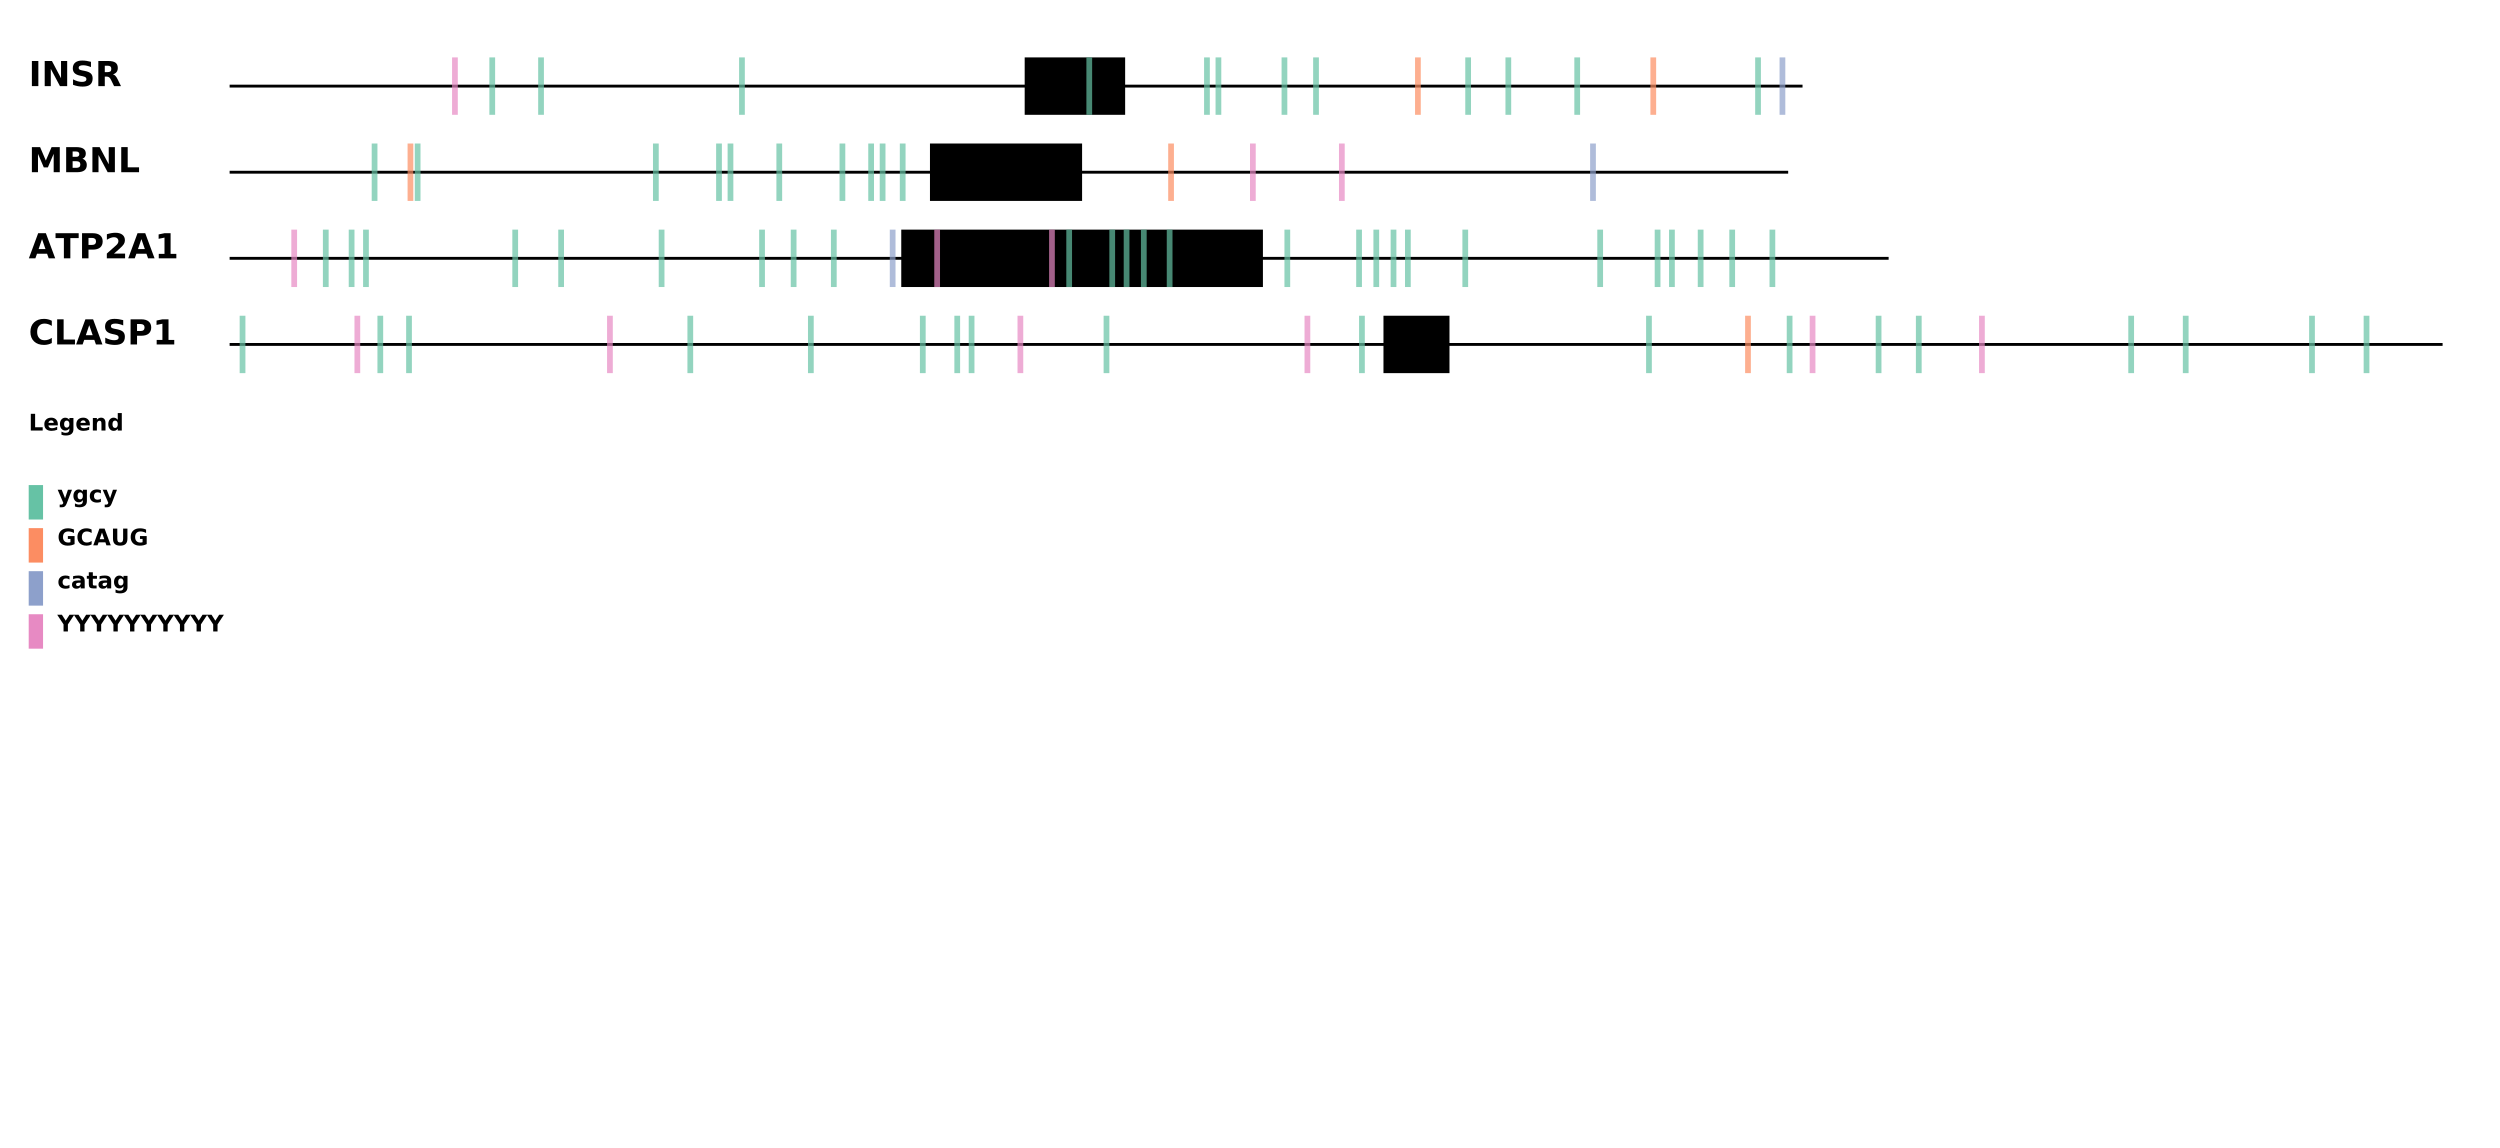 <?xml version="1.0" encoding="UTF-8"?>
<svg xmlns="http://www.w3.org/2000/svg" xmlns:xlink="http://www.w3.org/1999/xlink" width="871pt" height="400pt" viewBox="0 0 871 400" version="1.1">
<defs>
<g>
<symbol overflow="visible" id="glyph0-0">
<path style="stroke:none;" d="M 0.594 2.125 L 0.594 -8.469 L 6.594 -8.469 L 6.594 2.125 Z M 1.266 1.453 L 5.938 1.453 L 5.938 -7.781 L 1.266 -7.781 Z M 1.266 1.453 "/>
</symbol>
<symbol overflow="visible" id="glyph0-1">
<path style="stroke:none;" d="M 1.109 -8.75 L 3.359 -8.75 L 3.359 0 L 1.109 0 Z M 1.109 -8.75 "/>
</symbol>
<symbol overflow="visible" id="glyph0-2">
<path style="stroke:none;" d="M 1.109 -8.75 L 3.625 -8.75 L 6.797 -2.75 L 6.797 -8.75 L 8.938 -8.75 L 8.938 0 L 6.422 0 L 3.234 -6 L 3.234 0 L 1.109 0 Z M 1.109 -8.75 "/>
</symbol>
<symbol overflow="visible" id="glyph0-3">
<path style="stroke:none;" d="M 7.188 -8.469 L 7.188 -6.625 C 6.707 -6.832 6.238 -6.988 5.781 -7.094 C 5.32 -7.207 4.891 -7.266 4.484 -7.266 C 3.953 -7.266 3.555 -7.191 3.297 -7.047 C 3.035 -6.898 2.906 -6.672 2.906 -6.359 C 2.906 -6.117 2.988 -5.93 3.156 -5.797 C 3.332 -5.672 3.648 -5.562 4.109 -5.469 L 5.078 -5.281 C 6.047 -5.082 6.734 -4.785 7.141 -4.391 C 7.555 -3.992 7.766 -3.426 7.766 -2.688 C 7.766 -1.727 7.477 -1.008 6.906 -0.531 C 6.332 -0.062 5.457 0.172 4.281 0.172 C 3.727 0.172 3.172 0.117 2.609 0.016 C 2.055 -0.086 1.5 -0.242 0.938 -0.453 L 0.938 -2.359 C 1.5 -2.066 2.039 -1.844 2.562 -1.688 C 3.082 -1.539 3.582 -1.469 4.062 -1.469 C 4.562 -1.469 4.941 -1.547 5.203 -1.703 C 5.461 -1.867 5.594 -2.109 5.594 -2.422 C 5.594 -2.691 5.504 -2.898 5.328 -3.047 C 5.148 -3.191 4.797 -3.328 4.266 -3.453 L 3.391 -3.641 C 2.516 -3.828 1.875 -4.125 1.469 -4.531 C 1.062 -4.945 0.859 -5.5 0.859 -6.188 C 0.859 -7.062 1.141 -7.734 1.703 -8.203 C 2.266 -8.672 3.07 -8.906 4.125 -8.906 C 4.613 -8.906 5.109 -8.867 5.609 -8.797 C 6.117 -8.723 6.645 -8.613 7.188 -8.469 Z M 7.188 -8.469 "/>
</symbol>
<symbol overflow="visible" id="glyph0-4">
<path style="stroke:none;" d="M 4.312 -4.875 C 4.781 -4.875 5.113 -4.957 5.312 -5.125 C 5.52 -5.301 5.625 -5.594 5.625 -6 C 5.625 -6.395 5.52 -6.676 5.312 -6.844 C 5.113 -7.02 4.781 -7.109 4.312 -7.109 L 3.359 -7.109 L 3.359 -4.875 Z M 3.359 -3.312 L 3.359 0 L 1.109 0 L 1.109 -8.75 L 4.547 -8.75 C 5.703 -8.75 6.547 -8.555 7.078 -8.172 C 7.617 -7.785 7.891 -7.172 7.891 -6.328 C 7.891 -5.754 7.75 -5.281 7.469 -4.906 C 7.188 -4.539 6.766 -4.27 6.203 -4.094 C 6.516 -4.02 6.789 -3.859 7.031 -3.609 C 7.281 -3.359 7.531 -2.984 7.781 -2.484 L 9 0 L 6.594 0 L 5.531 -2.172 C 5.312 -2.609 5.094 -2.906 4.875 -3.062 C 4.656 -3.227 4.363 -3.312 4 -3.312 Z M 3.359 -3.312 "/>
</symbol>
<symbol overflow="visible" id="glyph0-5">
<path style="stroke:none;" d="M 1.109 -8.75 L 3.969 -8.75 L 5.969 -4.062 L 7.969 -8.75 L 10.828 -8.75 L 10.828 0 L 8.703 0 L 8.703 -6.406 L 6.688 -1.688 L 5.25 -1.688 L 3.234 -6.406 L 3.234 0 L 1.109 0 Z M 1.109 -8.75 "/>
</symbol>
<symbol overflow="visible" id="glyph0-6">
<path style="stroke:none;" d="M 4.609 -5.359 C 4.961 -5.359 5.227 -5.438 5.406 -5.594 C 5.594 -5.75 5.688 -5.977 5.688 -6.281 C 5.688 -6.582 5.594 -6.812 5.406 -6.969 C 5.227 -7.133 4.961 -7.219 4.609 -7.219 L 3.359 -7.219 L 3.359 -5.359 Z M 4.688 -1.531 C 5.133 -1.531 5.473 -1.625 5.703 -1.812 C 5.93 -2.008 6.047 -2.301 6.047 -2.688 C 6.047 -3.07 5.93 -3.359 5.703 -3.547 C 5.484 -3.734 5.145 -3.828 4.688 -3.828 L 3.359 -3.828 L 3.359 -1.531 Z M 6.781 -4.688 C 7.258 -4.539 7.629 -4.273 7.891 -3.891 C 8.16 -3.516 8.297 -3.055 8.297 -2.516 C 8.297 -1.672 8.008 -1.039 7.438 -0.625 C 6.875 -0.207 6.008 0 4.844 0 L 1.109 0 L 1.109 -8.75 L 4.484 -8.75 C 5.703 -8.75 6.582 -8.562 7.125 -8.188 C 7.676 -7.82 7.953 -7.238 7.953 -6.438 C 7.953 -6.008 7.848 -5.645 7.641 -5.344 C 7.441 -5.051 7.156 -4.832 6.781 -4.688 Z M 6.781 -4.688 "/>
</symbol>
<symbol overflow="visible" id="glyph0-7">
<path style="stroke:none;" d="M 1.109 -8.75 L 3.359 -8.75 L 3.359 -1.703 L 7.312 -1.703 L 7.312 0 L 1.109 0 Z M 1.109 -8.75 "/>
</symbol>
<symbol overflow="visible" id="glyph0-8">
<path style="stroke:none;" d="M 6.406 -1.594 L 2.891 -1.594 L 2.328 0 L 0.062 0 L 3.297 -8.75 L 5.984 -8.75 L 9.234 0 L 6.969 0 Z M 3.453 -3.219 L 5.844 -3.219 L 4.641 -6.703 Z M 3.453 -3.219 "/>
</symbol>
<symbol overflow="visible" id="glyph0-9">
<path style="stroke:none;" d="M 0.062 -8.75 L 8.125 -8.75 L 8.125 -7.047 L 5.219 -7.047 L 5.219 0 L 2.969 0 L 2.969 -7.047 L 0.062 -7.047 Z M 0.062 -8.75 "/>
</symbol>
<symbol overflow="visible" id="glyph0-10">
<path style="stroke:none;" d="M 1.109 -8.75 L 4.844 -8.75 C 5.957 -8.75 6.812 -8.5 7.406 -8 C 8 -7.508 8.297 -6.805 8.297 -5.891 C 8.297 -4.973 8 -4.266 7.406 -3.766 C 6.812 -3.273 5.957 -3.031 4.844 -3.031 L 3.359 -3.031 L 3.359 0 L 1.109 0 Z M 3.359 -7.109 L 3.359 -4.672 L 4.609 -4.672 C 5.047 -4.672 5.383 -4.773 5.625 -4.984 C 5.863 -5.203 5.984 -5.504 5.984 -5.891 C 5.984 -6.285 5.863 -6.586 5.625 -6.797 C 5.383 -7.004 5.047 -7.109 4.609 -7.109 Z M 3.359 -7.109 "/>
</symbol>
<symbol overflow="visible" id="glyph0-11">
<path style="stroke:none;" d="M 3.453 -1.656 L 7.312 -1.656 L 7.312 0 L 0.953 0 L 0.953 -1.656 L 4.141 -4.484 C 4.43 -4.734 4.645 -4.984 4.781 -5.234 C 4.914 -5.484 4.984 -5.738 4.984 -6 C 4.984 -6.406 4.844 -6.734 4.562 -6.984 C 4.289 -7.234 3.926 -7.359 3.469 -7.359 C 3.113 -7.359 2.727 -7.285 2.312 -7.141 C 1.895 -6.992 1.445 -6.77 0.969 -6.469 L 0.969 -8.391 C 1.477 -8.555 1.977 -8.68 2.469 -8.766 C 2.969 -8.859 3.457 -8.906 3.938 -8.906 C 4.988 -8.906 5.801 -8.676 6.375 -8.219 C 6.957 -7.758 7.25 -7.113 7.25 -6.281 C 7.25 -5.812 7.125 -5.367 6.875 -4.953 C 6.633 -4.547 6.117 -3.992 5.328 -3.297 Z M 3.453 -1.656 "/>
</symbol>
<symbol overflow="visible" id="glyph0-12">
<path style="stroke:none;" d="M 1.406 -1.562 L 3.406 -1.562 L 3.406 -7.219 L 1.359 -6.797 L 1.359 -8.328 L 3.391 -8.75 L 5.531 -8.75 L 5.531 -1.562 L 7.531 -1.562 L 7.531 0 L 1.406 0 Z M 1.406 -1.562 "/>
</symbol>
<symbol overflow="visible" id="glyph0-13">
<path style="stroke:none;" d="M 8.047 -0.484 C 7.629 -0.266 7.195 -0.102 6.75 0 C 6.301 0.113 5.832 0.172 5.344 0.172 C 3.883 0.172 2.727 -0.234 1.875 -1.047 C 1.02 -1.867 0.594 -2.973 0.594 -4.359 C 0.594 -5.766 1.02 -6.875 1.875 -7.688 C 2.727 -8.5 3.883 -8.906 5.344 -8.906 C 5.832 -8.906 6.301 -8.848 6.75 -8.734 C 7.195 -8.629 7.629 -8.469 8.047 -8.25 L 8.047 -6.453 C 7.617 -6.734 7.203 -6.938 6.797 -7.062 C 6.391 -7.195 5.961 -7.266 5.516 -7.266 C 4.711 -7.266 4.082 -7.004 3.625 -6.484 C 3.164 -5.973 2.938 -5.266 2.938 -4.359 C 2.938 -3.461 3.164 -2.754 3.625 -2.234 C 4.082 -1.723 4.711 -1.469 5.516 -1.469 C 5.961 -1.469 6.391 -1.531 6.797 -1.656 C 7.203 -1.789 7.617 -2.004 8.047 -2.297 Z M 8.047 -0.484 "/>
</symbol>
<symbol overflow="visible" id="glyph1-0">
<path style="stroke:none;" d="M 0.406 1.422 L 0.406 -5.641 L 4.406 -5.641 L 4.406 1.422 Z M 0.844 0.969 L 3.953 0.969 L 3.953 -5.188 L 0.844 -5.188 Z M 0.844 0.969 "/>
</symbol>
<symbol overflow="visible" id="glyph1-1">
<path style="stroke:none;" d="M 0.734 -5.828 L 2.234 -5.828 L 2.234 -1.141 L 4.875 -1.141 L 4.875 0 L 0.734 0 Z M 0.734 -5.828 "/>
</symbol>
<symbol overflow="visible" id="glyph1-2">
<path style="stroke:none;" d="M 5.047 -2.203 L 5.047 -1.797 L 1.766 -1.797 C 1.805 -1.473 1.926 -1.227 2.125 -1.062 C 2.332 -0.895 2.617 -0.812 2.984 -0.812 C 3.273 -0.812 3.57 -0.852 3.875 -0.938 C 4.188 -1.031 4.504 -1.164 4.828 -1.344 L 4.828 -0.266 C 4.504 -0.141 4.176 -0.047 3.844 0.016 C 3.508 0.078 3.176 0.109 2.844 0.109 C 2.051 0.109 1.438 -0.086 1 -0.484 C 0.562 -0.891 0.344 -1.457 0.344 -2.188 C 0.344 -2.895 0.555 -3.453 0.984 -3.859 C 1.422 -4.273 2.016 -4.484 2.766 -4.484 C 3.453 -4.484 4.004 -4.273 4.422 -3.859 C 4.836 -3.441 5.047 -2.891 5.047 -2.203 Z M 3.609 -2.672 C 3.609 -2.93 3.531 -3.141 3.375 -3.297 C 3.219 -3.461 3.016 -3.547 2.766 -3.547 C 2.492 -3.547 2.27 -3.469 2.094 -3.312 C 1.926 -3.164 1.82 -2.953 1.781 -2.672 Z M 3.609 -2.672 "/>
</symbol>
<symbol overflow="visible" id="glyph1-3">
<path style="stroke:none;" d="M 3.656 -0.75 C 3.457 -0.488 3.242 -0.297 3.016 -0.172 C 2.785 -0.055 2.516 0 2.203 0 C 1.672 0 1.227 -0.207 0.875 -0.625 C 0.531 -1.051 0.359 -1.586 0.359 -2.234 C 0.359 -2.891 0.531 -3.426 0.875 -3.844 C 1.227 -4.258 1.672 -4.469 2.203 -4.469 C 2.516 -4.469 2.785 -4.406 3.016 -4.281 C 3.242 -4.164 3.457 -3.984 3.656 -3.734 L 3.656 -4.375 L 5.062 -4.375 L 5.062 -0.438 C 5.062 0.258 4.836 0.797 4.391 1.172 C 3.941 1.547 3.297 1.734 2.453 1.734 C 2.18 1.734 1.914 1.711 1.656 1.672 C 1.406 1.629 1.148 1.562 0.891 1.469 L 0.891 0.391 C 1.141 0.523 1.379 0.625 1.609 0.688 C 1.848 0.758 2.086 0.797 2.328 0.797 C 2.785 0.797 3.117 0.695 3.328 0.5 C 3.547 0.301 3.656 -0.008 3.656 -0.438 Z M 2.734 -3.469 C 2.441 -3.469 2.211 -3.359 2.047 -3.141 C 1.891 -2.93 1.812 -2.629 1.812 -2.234 C 1.812 -1.836 1.891 -1.535 2.047 -1.328 C 2.203 -1.117 2.43 -1.016 2.734 -1.016 C 3.023 -1.016 3.25 -1.117 3.406 -1.328 C 3.57 -1.547 3.656 -1.848 3.656 -2.234 C 3.656 -2.629 3.57 -2.93 3.406 -3.141 C 3.25 -3.359 3.023 -3.469 2.734 -3.469 Z M 2.734 -3.469 "/>
</symbol>
<symbol overflow="visible" id="glyph1-4">
<path style="stroke:none;" d="M 5.078 -2.672 L 5.078 0 L 3.672 0 L 3.672 -2.047 C 3.672 -2.422 3.66 -2.676 3.641 -2.812 C 3.617 -2.957 3.586 -3.066 3.547 -3.141 C 3.492 -3.234 3.422 -3.301 3.328 -3.344 C 3.234 -3.395 3.129 -3.422 3.016 -3.422 C 2.723 -3.422 2.492 -3.305 2.328 -3.078 C 2.16 -2.859 2.078 -2.551 2.078 -2.156 L 2.078 0 L 0.672 0 L 0.672 -4.375 L 2.078 -4.375 L 2.078 -3.734 C 2.285 -3.992 2.504 -4.18 2.734 -4.297 C 2.973 -4.422 3.238 -4.484 3.531 -4.484 C 4.031 -4.484 4.41 -4.328 4.672 -4.016 C 4.941 -3.703 5.078 -3.254 5.078 -2.672 Z M 5.078 -2.672 "/>
</symbol>
<symbol overflow="visible" id="glyph1-5">
<path style="stroke:none;" d="M 3.656 -3.734 L 3.656 -6.078 L 5.062 -6.078 L 5.062 0 L 3.656 0 L 3.656 -0.641 C 3.457 -0.379 3.242 -0.188 3.016 -0.062 C 2.785 0.051 2.516 0.109 2.203 0.109 C 1.672 0.109 1.227 -0.102 0.875 -0.531 C 0.531 -0.957 0.359 -1.508 0.359 -2.188 C 0.359 -2.863 0.531 -3.414 0.875 -3.844 C 1.227 -4.27 1.672 -4.484 2.203 -4.484 C 2.504 -4.484 2.77 -4.422 3 -4.297 C 3.238 -4.18 3.457 -3.992 3.656 -3.734 Z M 2.734 -0.906 C 3.023 -0.906 3.25 -1.016 3.406 -1.234 C 3.57 -1.453 3.656 -1.77 3.656 -2.188 C 3.656 -2.602 3.57 -2.922 3.406 -3.141 C 3.25 -3.359 3.023 -3.469 2.734 -3.469 C 2.43 -3.469 2.203 -3.359 2.047 -3.141 C 1.891 -2.922 1.812 -2.602 1.812 -2.188 C 1.812 -1.77 1.891 -1.453 2.047 -1.234 C 2.203 -1.016 2.43 -0.906 2.734 -0.906 Z M 2.734 -0.906 "/>
</symbol>
<symbol overflow="visible" id="glyph1-6">
<path style="stroke:none;" d="M 0.094 -4.375 L 1.5 -4.375 L 2.672 -1.406 L 3.672 -4.375 L 5.078 -4.375 L 3.234 0.422 C 3.047 0.898 2.828 1.238 2.578 1.438 C 2.336 1.633 2.016 1.734 1.609 1.734 L 0.797 1.734 L 0.797 0.812 L 1.234 0.812 C 1.473 0.812 1.645 0.77 1.75 0.688 C 1.863 0.613 1.953 0.484 2.016 0.297 L 2.047 0.172 Z M 0.094 -4.375 "/>
</symbol>
<symbol overflow="visible" id="glyph1-7">
<path style="stroke:none;" d="M 4.203 -4.234 L 4.203 -3.094 C 4.016 -3.227 3.82 -3.328 3.625 -3.391 C 3.438 -3.453 3.242 -3.484 3.047 -3.484 C 2.648 -3.484 2.344 -3.367 2.125 -3.141 C 1.906 -2.91 1.797 -2.594 1.797 -2.188 C 1.797 -1.781 1.906 -1.461 2.125 -1.234 C 2.344 -1.004 2.648 -0.891 3.047 -0.891 C 3.266 -0.891 3.469 -0.922 3.656 -0.984 C 3.852 -1.047 4.035 -1.145 4.203 -1.281 L 4.203 -0.125 C 3.984 -0.051 3.758 0.004 3.531 0.047 C 3.312 0.086 3.086 0.109 2.859 0.109 C 2.078 0.109 1.461 -0.094 1.016 -0.5 C 0.566 -0.906 0.344 -1.469 0.344 -2.188 C 0.344 -2.906 0.566 -3.469 1.016 -3.875 C 1.461 -4.281 2.078 -4.484 2.859 -4.484 C 3.086 -4.484 3.312 -4.461 3.531 -4.422 C 3.758 -4.379 3.984 -4.316 4.203 -4.234 Z M 4.203 -4.234 "/>
</symbol>
<symbol overflow="visible" id="glyph1-8">
<path style="stroke:none;" d="M 5.984 -0.438 C 5.609 -0.25 5.219 -0.109 4.812 -0.016 C 4.406 0.066 3.988 0.109 3.562 0.109 C 2.594 0.109 1.82 -0.16 1.25 -0.703 C 0.688 -1.242 0.406 -1.977 0.406 -2.906 C 0.406 -3.852 0.691 -4.594 1.266 -5.125 C 1.848 -5.664 2.641 -5.938 3.641 -5.938 C 4.023 -5.938 4.395 -5.898 4.75 -5.828 C 5.113 -5.754 5.453 -5.645 5.766 -5.5 L 5.766 -4.297 C 5.441 -4.484 5.117 -4.617 4.797 -4.703 C 4.473 -4.797 4.148 -4.844 3.828 -4.844 C 3.223 -4.844 2.758 -4.676 2.438 -4.344 C 2.113 -4.008 1.953 -3.531 1.953 -2.906 C 1.953 -2.289 2.109 -1.816 2.422 -1.484 C 2.734 -1.148 3.176 -0.984 3.75 -0.984 C 3.906 -0.984 4.051 -0.988 4.188 -1 C 4.32 -1.02 4.441 -1.051 4.547 -1.094 L 4.547 -2.234 L 3.641 -2.234 L 3.641 -3.234 L 5.984 -3.234 Z M 5.984 -0.438 "/>
</symbol>
<symbol overflow="visible" id="glyph1-9">
<path style="stroke:none;" d="M 5.359 -0.328 C 5.086 -0.18 4.801 -0.07 4.5 0 C 4.195 0.07 3.883 0.109 3.562 0.109 C 2.594 0.109 1.82 -0.16 1.25 -0.703 C 0.688 -1.242 0.406 -1.977 0.406 -2.906 C 0.406 -3.844 0.688 -4.582 1.25 -5.125 C 1.82 -5.664 2.594 -5.938 3.562 -5.938 C 3.883 -5.938 4.195 -5.898 4.5 -5.828 C 4.801 -5.754 5.086 -5.645 5.359 -5.5 L 5.359 -4.297 C 5.078 -4.484 4.801 -4.617 4.531 -4.703 C 4.258 -4.797 3.977 -4.844 3.688 -4.844 C 3.145 -4.844 2.719 -4.672 2.406 -4.328 C 2.102 -3.984 1.953 -3.508 1.953 -2.906 C 1.953 -2.312 2.102 -1.844 2.406 -1.5 C 2.719 -1.156 3.145 -0.984 3.688 -0.984 C 3.977 -0.984 4.258 -1.023 4.531 -1.109 C 4.801 -1.203 5.078 -1.344 5.359 -1.531 Z M 5.359 -0.328 "/>
</symbol>
<symbol overflow="visible" id="glyph1-10">
<path style="stroke:none;" d="M 4.281 -1.062 L 1.922 -1.062 L 1.547 0 L 0.047 0 L 2.203 -5.828 L 4 -5.828 L 6.156 0 L 4.641 0 Z M 2.297 -2.141 L 3.891 -2.141 L 3.094 -4.469 Z M 2.297 -2.141 "/>
</symbol>
<symbol overflow="visible" id="glyph1-11">
<path style="stroke:none;" d="M 0.734 -5.828 L 2.234 -5.828 L 2.234 -2.344 C 2.234 -1.852 2.312 -1.504 2.469 -1.297 C 2.633 -1.098 2.895 -1 3.25 -1 C 3.602 -1 3.859 -1.098 4.016 -1.297 C 4.18 -1.504 4.266 -1.852 4.266 -2.344 L 4.266 -5.828 L 5.766 -5.828 L 5.766 -2.344 C 5.766 -1.508 5.555 -0.891 5.141 -0.484 C 4.723 -0.086 4.094 0.109 3.25 0.109 C 2.406 0.109 1.773 -0.086 1.359 -0.484 C 0.941 -0.891 0.734 -1.508 0.734 -2.344 Z M 0.734 -5.828 "/>
</symbol>
<symbol overflow="visible" id="glyph1-12">
<path style="stroke:none;" d="M 2.641 -1.969 C 2.348 -1.969 2.125 -1.914 1.969 -1.812 C 1.82 -1.719 1.75 -1.578 1.75 -1.391 C 1.75 -1.211 1.805 -1.07 1.922 -0.969 C 2.047 -0.863 2.211 -0.812 2.422 -0.812 C 2.691 -0.812 2.914 -0.906 3.094 -1.094 C 3.27 -1.289 3.359 -1.531 3.359 -1.812 L 3.359 -1.969 Z M 4.766 -2.5 L 4.766 0 L 3.359 0 L 3.359 -0.656 C 3.172 -0.383 2.957 -0.188 2.719 -0.062 C 2.488 0.051 2.207 0.109 1.875 0.109 C 1.414 0.109 1.047 -0.02 0.766 -0.281 C 0.484 -0.551 0.344 -0.895 0.344 -1.312 C 0.344 -1.82 0.52 -2.195 0.875 -2.438 C 1.227 -2.676 1.781 -2.797 2.531 -2.797 L 3.359 -2.797 L 3.359 -2.906 C 3.359 -3.133 3.27 -3.297 3.094 -3.391 C 2.926 -3.492 2.656 -3.547 2.281 -3.547 C 1.977 -3.547 1.695 -3.516 1.438 -3.453 C 1.188 -3.398 0.953 -3.312 0.734 -3.188 L 0.734 -4.266 C 1.023 -4.336 1.32 -4.391 1.625 -4.422 C 1.926 -4.461 2.227 -4.484 2.531 -4.484 C 3.32 -4.484 3.891 -4.328 4.234 -4.016 C 4.586 -3.703 4.766 -3.195 4.766 -2.5 Z M 4.766 -2.5 "/>
</symbol>
<symbol overflow="visible" id="glyph1-13">
<path style="stroke:none;" d="M 2.203 -5.625 L 2.203 -4.375 L 3.641 -4.375 L 3.641 -3.375 L 2.203 -3.375 L 2.203 -1.516 C 2.203 -1.316 2.238 -1.18 2.312 -1.109 C 2.395 -1.035 2.555 -1 2.797 -1 L 3.516 -1 L 3.516 0 L 2.328 0 C 1.773 0 1.379 -0.113 1.141 -0.344 C 0.91 -0.57 0.797 -0.961 0.797 -1.516 L 0.797 -3.375 L 0.109 -3.375 L 0.109 -4.375 L 0.797 -4.375 L 0.797 -5.625 Z M 2.203 -5.625 "/>
</symbol>
<symbol overflow="visible" id="glyph1-14">
<path style="stroke:none;" d="M -0.078 -5.828 L 1.562 -5.828 L 2.891 -3.75 L 4.219 -5.828 L 5.875 -5.828 L 3.656 -2.453 L 3.656 0 L 2.141 0 L 2.141 -2.453 Z M -0.078 -5.828 "/>
</symbol>
</g>
</defs>
<g id="surface1">
<g style="fill:rgb(0%,0%,0%);fill-opacity:1;">
  <use xlink:href="#glyph0-1" x="10" y="30"/>
  <use xlink:href="#glyph0-2" x="14.465" y="30"/>
  <use xlink:href="#glyph0-3" x="24.508" y="30"/>
  <use xlink:href="#glyph0-4" x="33.15" y="30"/>
</g>
<path style="fill:none;stroke-width:1;stroke-linecap:butt;stroke-linejoin:miter;stroke:rgb(0%,0%,0%);stroke-opacity:1;stroke-miterlimit:10;" d="M 80 30 L 628 30 "/>
<path style="fill:none;stroke-width:20;stroke-linecap:butt;stroke-linejoin:miter;stroke:rgb(0%,0%,0%);stroke-opacity:1;stroke-miterlimit:10;" d="M 357 30 L 392 30 "/>
<path style="fill:none;stroke-width:2;stroke-linecap:butt;stroke-linejoin:miter;stroke:rgb(40%,76.078%,64.706%);stroke-opacity:0.7;stroke-miterlimit:10;" d="M 171.5 40 L 171.5 20 "/>
<path style="fill:none;stroke-width:2;stroke-linecap:butt;stroke-linejoin:miter;stroke:rgb(40%,76.078%,64.706%);stroke-opacity:0.7;stroke-miterlimit:10;" d="M 188.5 40 L 188.5 20 "/>
<path style="fill:none;stroke-width:2;stroke-linecap:butt;stroke-linejoin:miter;stroke:rgb(40%,76.078%,64.706%);stroke-opacity:0.7;stroke-miterlimit:10;" d="M 258.5 40 L 258.5 20 "/>
<path style="fill:none;stroke-width:2;stroke-linecap:butt;stroke-linejoin:miter;stroke:rgb(40%,76.078%,64.706%);stroke-opacity:0.7;stroke-miterlimit:10;" d="M 379.5 40 L 379.5 20 "/>
<path style="fill:none;stroke-width:2;stroke-linecap:butt;stroke-linejoin:miter;stroke:rgb(40%,76.078%,64.706%);stroke-opacity:0.7;stroke-miterlimit:10;" d="M 420.5 40 L 420.5 20 "/>
<path style="fill:none;stroke-width:2;stroke-linecap:butt;stroke-linejoin:miter;stroke:rgb(40%,76.078%,64.706%);stroke-opacity:0.7;stroke-miterlimit:10;" d="M 424.5 40 L 424.5 20 "/>
<path style="fill:none;stroke-width:2;stroke-linecap:butt;stroke-linejoin:miter;stroke:rgb(40%,76.078%,64.706%);stroke-opacity:0.7;stroke-miterlimit:10;" d="M 447.5 40 L 447.5 20 "/>
<path style="fill:none;stroke-width:2;stroke-linecap:butt;stroke-linejoin:miter;stroke:rgb(40%,76.078%,64.706%);stroke-opacity:0.7;stroke-miterlimit:10;" d="M 458.5 40 L 458.5 20 "/>
<path style="fill:none;stroke-width:2;stroke-linecap:butt;stroke-linejoin:miter;stroke:rgb(40%,76.078%,64.706%);stroke-opacity:0.7;stroke-miterlimit:10;" d="M 511.5 40 L 511.5 20 "/>
<path style="fill:none;stroke-width:2;stroke-linecap:butt;stroke-linejoin:miter;stroke:rgb(40%,76.078%,64.706%);stroke-opacity:0.7;stroke-miterlimit:10;" d="M 525.5 40 L 525.5 20 "/>
<path style="fill:none;stroke-width:2;stroke-linecap:butt;stroke-linejoin:miter;stroke:rgb(40%,76.078%,64.706%);stroke-opacity:0.7;stroke-miterlimit:10;" d="M 549.5 40 L 549.5 20 "/>
<path style="fill:none;stroke-width:2;stroke-linecap:butt;stroke-linejoin:miter;stroke:rgb(40%,76.078%,64.706%);stroke-opacity:0.7;stroke-miterlimit:10;" d="M 612.5 40 L 612.5 20 "/>
<path style="fill:none;stroke-width:2;stroke-linecap:butt;stroke-linejoin:miter;stroke:rgb(98.824%,55.294%,38.431%);stroke-opacity:0.7;stroke-miterlimit:10;" d="M 494 40 L 494 20 "/>
<path style="fill:none;stroke-width:2;stroke-linecap:butt;stroke-linejoin:miter;stroke:rgb(98.824%,55.294%,38.431%);stroke-opacity:0.7;stroke-miterlimit:10;" d="M 576 40 L 576 20 "/>
<path style="fill:none;stroke-width:2;stroke-linecap:butt;stroke-linejoin:miter;stroke:rgb(55.294%,62.745%,79.608%);stroke-opacity:0.7;stroke-miterlimit:10;" d="M 621 40 L 621 20 "/>
<path style="fill:none;stroke-width:2;stroke-linecap:butt;stroke-linejoin:miter;stroke:rgb(90.588%,54.118%,76.471%);stroke-opacity:0.7;stroke-miterlimit:10;" d="M 158.5 40 L 158.5 20 "/>
<g style="fill:rgb(0%,0%,0%);fill-opacity:1;">
  <use xlink:href="#glyph0-5" x="10" y="60"/>
  <use xlink:href="#glyph0-6" x="21.941" y="60"/>
  <use xlink:href="#glyph0-2" x="31.088" y="60"/>
  <use xlink:href="#glyph0-7" x="41.131" y="60"/>
</g>
<path style="fill:none;stroke-width:1;stroke-linecap:butt;stroke-linejoin:miter;stroke:rgb(0%,0%,0%);stroke-opacity:1;stroke-miterlimit:10;" d="M 80 60 L 623 60 "/>
<path style="fill:none;stroke-width:20;stroke-linecap:butt;stroke-linejoin:miter;stroke:rgb(0%,0%,0%);stroke-opacity:1;stroke-miterlimit:10;" d="M 324 60 L 377 60 "/>
<path style="fill:none;stroke-width:2;stroke-linecap:butt;stroke-linejoin:miter;stroke:rgb(40%,76.078%,64.706%);stroke-opacity:0.7;stroke-miterlimit:10;" d="M 130.5 70 L 130.5 50 "/>
<path style="fill:none;stroke-width:2;stroke-linecap:butt;stroke-linejoin:miter;stroke:rgb(40%,76.078%,64.706%);stroke-opacity:0.7;stroke-miterlimit:10;" d="M 145.5 70 L 145.5 50 "/>
<path style="fill:none;stroke-width:2;stroke-linecap:butt;stroke-linejoin:miter;stroke:rgb(40%,76.078%,64.706%);stroke-opacity:0.7;stroke-miterlimit:10;" d="M 228.5 70 L 228.5 50 "/>
<path style="fill:none;stroke-width:2;stroke-linecap:butt;stroke-linejoin:miter;stroke:rgb(40%,76.078%,64.706%);stroke-opacity:0.7;stroke-miterlimit:10;" d="M 250.5 70 L 250.5 50 "/>
<path style="fill:none;stroke-width:2;stroke-linecap:butt;stroke-linejoin:miter;stroke:rgb(40%,76.078%,64.706%);stroke-opacity:0.7;stroke-miterlimit:10;" d="M 254.5 70 L 254.5 50 "/>
<path style="fill:none;stroke-width:2;stroke-linecap:butt;stroke-linejoin:miter;stroke:rgb(40%,76.078%,64.706%);stroke-opacity:0.7;stroke-miterlimit:10;" d="M 271.5 70 L 271.5 50 "/>
<path style="fill:none;stroke-width:2;stroke-linecap:butt;stroke-linejoin:miter;stroke:rgb(40%,76.078%,64.706%);stroke-opacity:0.7;stroke-miterlimit:10;" d="M 293.5 70 L 293.5 50 "/>
<path style="fill:none;stroke-width:2;stroke-linecap:butt;stroke-linejoin:miter;stroke:rgb(40%,76.078%,64.706%);stroke-opacity:0.7;stroke-miterlimit:10;" d="M 303.5 70 L 303.5 50 "/>
<path style="fill:none;stroke-width:2;stroke-linecap:butt;stroke-linejoin:miter;stroke:rgb(40%,76.078%,64.706%);stroke-opacity:0.7;stroke-miterlimit:10;" d="M 307.5 70 L 307.5 50 "/>
<path style="fill:none;stroke-width:2;stroke-linecap:butt;stroke-linejoin:miter;stroke:rgb(40%,76.078%,64.706%);stroke-opacity:0.7;stroke-miterlimit:10;" d="M 314.5 70 L 314.5 50 "/>
<path style="fill:none;stroke-width:2;stroke-linecap:butt;stroke-linejoin:miter;stroke:rgb(98.824%,55.294%,38.431%);stroke-opacity:0.7;stroke-miterlimit:10;" d="M 143 70 L 143 50 "/>
<path style="fill:none;stroke-width:2;stroke-linecap:butt;stroke-linejoin:miter;stroke:rgb(98.824%,55.294%,38.431%);stroke-opacity:0.7;stroke-miterlimit:10;" d="M 408 70 L 408 50 "/>
<path style="fill:none;stroke-width:2;stroke-linecap:butt;stroke-linejoin:miter;stroke:rgb(55.294%,62.745%,79.608%);stroke-opacity:0.7;stroke-miterlimit:10;" d="M 555 70 L 555 50 "/>
<path style="fill:none;stroke-width:2;stroke-linecap:butt;stroke-linejoin:miter;stroke:rgb(90.588%,54.118%,76.471%);stroke-opacity:0.7;stroke-miterlimit:10;" d="M 436.5 70 L 436.5 50 "/>
<path style="fill:none;stroke-width:2;stroke-linecap:butt;stroke-linejoin:miter;stroke:rgb(90.588%,54.118%,76.471%);stroke-opacity:0.7;stroke-miterlimit:10;" d="M 467.5 70 L 467.5 50 "/>
<g style="fill:rgb(0%,0%,0%);fill-opacity:1;">
  <use xlink:href="#glyph0-8" x="10" y="90"/>
  <use xlink:href="#glyph0-9" x="19.287" y="90"/>
  <use xlink:href="#glyph0-10" x="27.473" y="90"/>
  <use xlink:href="#glyph0-11" x="36.268" y="90"/>
  <use xlink:href="#glyph0-8" x="44.617" y="90"/>
  <use xlink:href="#glyph0-12" x="53.904" y="90"/>
</g>
<path style="fill:none;stroke-width:1;stroke-linecap:butt;stroke-linejoin:miter;stroke:rgb(0%,0%,0%);stroke-opacity:1;stroke-miterlimit:10;" d="M 80 90 L 658 90 "/>
<path style="fill:none;stroke-width:20;stroke-linecap:butt;stroke-linejoin:miter;stroke:rgb(0%,0%,0%);stroke-opacity:1;stroke-miterlimit:10;" d="M 314 90 L 440 90 "/>
<path style="fill:none;stroke-width:2;stroke-linecap:butt;stroke-linejoin:miter;stroke:rgb(40%,76.078%,64.706%);stroke-opacity:0.7;stroke-miterlimit:10;" d="M 113.5 100 L 113.5 80 "/>
<path style="fill:none;stroke-width:2;stroke-linecap:butt;stroke-linejoin:miter;stroke:rgb(40%,76.078%,64.706%);stroke-opacity:0.7;stroke-miterlimit:10;" d="M 122.5 100 L 122.5 80 "/>
<path style="fill:none;stroke-width:2;stroke-linecap:butt;stroke-linejoin:miter;stroke:rgb(40%,76.078%,64.706%);stroke-opacity:0.7;stroke-miterlimit:10;" d="M 127.5 100 L 127.5 80 "/>
<path style="fill:none;stroke-width:2;stroke-linecap:butt;stroke-linejoin:miter;stroke:rgb(40%,76.078%,64.706%);stroke-opacity:0.7;stroke-miterlimit:10;" d="M 179.5 100 L 179.5 80 "/>
<path style="fill:none;stroke-width:2;stroke-linecap:butt;stroke-linejoin:miter;stroke:rgb(40%,76.078%,64.706%);stroke-opacity:0.7;stroke-miterlimit:10;" d="M 195.5 100 L 195.5 80 "/>
<path style="fill:none;stroke-width:2;stroke-linecap:butt;stroke-linejoin:miter;stroke:rgb(40%,76.078%,64.706%);stroke-opacity:0.7;stroke-miterlimit:10;" d="M 230.5 100 L 230.5 80 "/>
<path style="fill:none;stroke-width:2;stroke-linecap:butt;stroke-linejoin:miter;stroke:rgb(40%,76.078%,64.706%);stroke-opacity:0.7;stroke-miterlimit:10;" d="M 265.5 100 L 265.5 80 "/>
<path style="fill:none;stroke-width:2;stroke-linecap:butt;stroke-linejoin:miter;stroke:rgb(40%,76.078%,64.706%);stroke-opacity:0.7;stroke-miterlimit:10;" d="M 276.5 100 L 276.5 80 "/>
<path style="fill:none;stroke-width:2;stroke-linecap:butt;stroke-linejoin:miter;stroke:rgb(40%,76.078%,64.706%);stroke-opacity:0.7;stroke-miterlimit:10;" d="M 290.5 100 L 290.5 80 "/>
<path style="fill:none;stroke-width:2;stroke-linecap:butt;stroke-linejoin:miter;stroke:rgb(40%,76.078%,64.706%);stroke-opacity:0.7;stroke-miterlimit:10;" d="M 372.5 100 L 372.5 80 "/>
<path style="fill:none;stroke-width:2;stroke-linecap:butt;stroke-linejoin:miter;stroke:rgb(40%,76.078%,64.706%);stroke-opacity:0.7;stroke-miterlimit:10;" d="M 387.5 100 L 387.5 80 "/>
<path style="fill:none;stroke-width:2;stroke-linecap:butt;stroke-linejoin:miter;stroke:rgb(40%,76.078%,64.706%);stroke-opacity:0.7;stroke-miterlimit:10;" d="M 392.5 100 L 392.5 80 "/>
<path style="fill:none;stroke-width:2;stroke-linecap:butt;stroke-linejoin:miter;stroke:rgb(40%,76.078%,64.706%);stroke-opacity:0.7;stroke-miterlimit:10;" d="M 398.5 100 L 398.5 80 "/>
<path style="fill:none;stroke-width:2;stroke-linecap:butt;stroke-linejoin:miter;stroke:rgb(40%,76.078%,64.706%);stroke-opacity:0.7;stroke-miterlimit:10;" d="M 407.5 100 L 407.5 80 "/>
<path style="fill:none;stroke-width:2;stroke-linecap:butt;stroke-linejoin:miter;stroke:rgb(40%,76.078%,64.706%);stroke-opacity:0.7;stroke-miterlimit:10;" d="M 448.5 100 L 448.5 80 "/>
<path style="fill:none;stroke-width:2;stroke-linecap:butt;stroke-linejoin:miter;stroke:rgb(40%,76.078%,64.706%);stroke-opacity:0.7;stroke-miterlimit:10;" d="M 473.5 100 L 473.5 80 "/>
<path style="fill:none;stroke-width:2;stroke-linecap:butt;stroke-linejoin:miter;stroke:rgb(40%,76.078%,64.706%);stroke-opacity:0.7;stroke-miterlimit:10;" d="M 479.5 100 L 479.5 80 "/>
<path style="fill:none;stroke-width:2;stroke-linecap:butt;stroke-linejoin:miter;stroke:rgb(40%,76.078%,64.706%);stroke-opacity:0.7;stroke-miterlimit:10;" d="M 485.5 100 L 485.5 80 "/>
<path style="fill:none;stroke-width:2;stroke-linecap:butt;stroke-linejoin:miter;stroke:rgb(40%,76.078%,64.706%);stroke-opacity:0.7;stroke-miterlimit:10;" d="M 490.5 100 L 490.5 80 "/>
<path style="fill:none;stroke-width:2;stroke-linecap:butt;stroke-linejoin:miter;stroke:rgb(40%,76.078%,64.706%);stroke-opacity:0.7;stroke-miterlimit:10;" d="M 510.5 100 L 510.5 80 "/>
<path style="fill:none;stroke-width:2;stroke-linecap:butt;stroke-linejoin:miter;stroke:rgb(40%,76.078%,64.706%);stroke-opacity:0.7;stroke-miterlimit:10;" d="M 557.5 100 L 557.5 80 "/>
<path style="fill:none;stroke-width:2;stroke-linecap:butt;stroke-linejoin:miter;stroke:rgb(40%,76.078%,64.706%);stroke-opacity:0.7;stroke-miterlimit:10;" d="M 577.5 100 L 577.5 80 "/>
<path style="fill:none;stroke-width:2;stroke-linecap:butt;stroke-linejoin:miter;stroke:rgb(40%,76.078%,64.706%);stroke-opacity:0.7;stroke-miterlimit:10;" d="M 582.5 100 L 582.5 80 "/>
<path style="fill:none;stroke-width:2;stroke-linecap:butt;stroke-linejoin:miter;stroke:rgb(40%,76.078%,64.706%);stroke-opacity:0.7;stroke-miterlimit:10;" d="M 592.5 100 L 592.5 80 "/>
<path style="fill:none;stroke-width:2;stroke-linecap:butt;stroke-linejoin:miter;stroke:rgb(40%,76.078%,64.706%);stroke-opacity:0.7;stroke-miterlimit:10;" d="M 603.5 100 L 603.5 80 "/>
<path style="fill:none;stroke-width:2;stroke-linecap:butt;stroke-linejoin:miter;stroke:rgb(40%,76.078%,64.706%);stroke-opacity:0.7;stroke-miterlimit:10;" d="M 617.5 100 L 617.5 80 "/>
<path style="fill:none;stroke-width:2;stroke-linecap:butt;stroke-linejoin:miter;stroke:rgb(55.294%,62.745%,79.608%);stroke-opacity:0.7;stroke-miterlimit:10;" d="M 311 100 L 311 80 "/>
<path style="fill:none;stroke-width:2;stroke-linecap:butt;stroke-linejoin:miter;stroke:rgb(90.588%,54.118%,76.471%);stroke-opacity:0.7;stroke-miterlimit:10;" d="M 102.5 100 L 102.5 80 "/>
<path style="fill:none;stroke-width:2;stroke-linecap:butt;stroke-linejoin:miter;stroke:rgb(90.588%,54.118%,76.471%);stroke-opacity:0.7;stroke-miterlimit:10;" d="M 326.5 100 L 326.5 80 "/>
<path style="fill:none;stroke-width:2;stroke-linecap:butt;stroke-linejoin:miter;stroke:rgb(90.588%,54.118%,76.471%);stroke-opacity:0.7;stroke-miterlimit:10;" d="M 366.5 100 L 366.5 80 "/>
<g style="fill:rgb(0%,0%,0%);fill-opacity:1;">
  <use xlink:href="#glyph0-13" x="10" y="120"/>
  <use xlink:href="#glyph0-7" x="18.807" y="120"/>
  <use xlink:href="#glyph0-8" x="26.453" y="120"/>
  <use xlink:href="#glyph0-3" x="35.74" y="120"/>
  <use xlink:href="#glyph0-10" x="44.383" y="120"/>
  <use xlink:href="#glyph0-12" x="53.178" y="120"/>
</g>
<path style="fill:none;stroke-width:1;stroke-linecap:butt;stroke-linejoin:miter;stroke:rgb(0%,0%,0%);stroke-opacity:1;stroke-miterlimit:10;" d="M 80 120 L 851 120 "/>
<path style="fill:none;stroke-width:20;stroke-linecap:butt;stroke-linejoin:miter;stroke:rgb(0%,0%,0%);stroke-opacity:1;stroke-miterlimit:10;" d="M 482 120 L 505 120 "/>
<path style="fill:none;stroke-width:2;stroke-linecap:butt;stroke-linejoin:miter;stroke:rgb(40%,76.078%,64.706%);stroke-opacity:0.7;stroke-miterlimit:10;" d="M 84.5 130 L 84.5 110 "/>
<path style="fill:none;stroke-width:2;stroke-linecap:butt;stroke-linejoin:miter;stroke:rgb(40%,76.078%,64.706%);stroke-opacity:0.7;stroke-miterlimit:10;" d="M 132.5 130 L 132.5 110 "/>
<path style="fill:none;stroke-width:2;stroke-linecap:butt;stroke-linejoin:miter;stroke:rgb(40%,76.078%,64.706%);stroke-opacity:0.7;stroke-miterlimit:10;" d="M 142.5 130 L 142.5 110 "/>
<path style="fill:none;stroke-width:2;stroke-linecap:butt;stroke-linejoin:miter;stroke:rgb(40%,76.078%,64.706%);stroke-opacity:0.7;stroke-miterlimit:10;" d="M 240.5 130 L 240.5 110 "/>
<path style="fill:none;stroke-width:2;stroke-linecap:butt;stroke-linejoin:miter;stroke:rgb(40%,76.078%,64.706%);stroke-opacity:0.7;stroke-miterlimit:10;" d="M 282.5 130 L 282.5 110 "/>
<path style="fill:none;stroke-width:2;stroke-linecap:butt;stroke-linejoin:miter;stroke:rgb(40%,76.078%,64.706%);stroke-opacity:0.7;stroke-miterlimit:10;" d="M 321.5 130 L 321.5 110 "/>
<path style="fill:none;stroke-width:2;stroke-linecap:butt;stroke-linejoin:miter;stroke:rgb(40%,76.078%,64.706%);stroke-opacity:0.7;stroke-miterlimit:10;" d="M 333.5 130 L 333.5 110 "/>
<path style="fill:none;stroke-width:2;stroke-linecap:butt;stroke-linejoin:miter;stroke:rgb(40%,76.078%,64.706%);stroke-opacity:0.7;stroke-miterlimit:10;" d="M 338.5 130 L 338.5 110 "/>
<path style="fill:none;stroke-width:2;stroke-linecap:butt;stroke-linejoin:miter;stroke:rgb(40%,76.078%,64.706%);stroke-opacity:0.7;stroke-miterlimit:10;" d="M 385.5 130 L 385.5 110 "/>
<path style="fill:none;stroke-width:2;stroke-linecap:butt;stroke-linejoin:miter;stroke:rgb(40%,76.078%,64.706%);stroke-opacity:0.7;stroke-miterlimit:10;" d="M 474.5 130 L 474.5 110 "/>
<path style="fill:none;stroke-width:2;stroke-linecap:butt;stroke-linejoin:miter;stroke:rgb(40%,76.078%,64.706%);stroke-opacity:0.7;stroke-miterlimit:10;" d="M 574.5 130 L 574.5 110 "/>
<path style="fill:none;stroke-width:2;stroke-linecap:butt;stroke-linejoin:miter;stroke:rgb(40%,76.078%,64.706%);stroke-opacity:0.7;stroke-miterlimit:10;" d="M 623.5 130 L 623.5 110 "/>
<path style="fill:none;stroke-width:2;stroke-linecap:butt;stroke-linejoin:miter;stroke:rgb(40%,76.078%,64.706%);stroke-opacity:0.7;stroke-miterlimit:10;" d="M 654.5 130 L 654.5 110 "/>
<path style="fill:none;stroke-width:2;stroke-linecap:butt;stroke-linejoin:miter;stroke:rgb(40%,76.078%,64.706%);stroke-opacity:0.7;stroke-miterlimit:10;" d="M 668.5 130 L 668.5 110 "/>
<path style="fill:none;stroke-width:2;stroke-linecap:butt;stroke-linejoin:miter;stroke:rgb(40%,76.078%,64.706%);stroke-opacity:0.7;stroke-miterlimit:10;" d="M 742.5 130 L 742.5 110 "/>
<path style="fill:none;stroke-width:2;stroke-linecap:butt;stroke-linejoin:miter;stroke:rgb(40%,76.078%,64.706%);stroke-opacity:0.7;stroke-miterlimit:10;" d="M 761.5 130 L 761.5 110 "/>
<path style="fill:none;stroke-width:2;stroke-linecap:butt;stroke-linejoin:miter;stroke:rgb(40%,76.078%,64.706%);stroke-opacity:0.7;stroke-miterlimit:10;" d="M 805.5 130 L 805.5 110 "/>
<path style="fill:none;stroke-width:2;stroke-linecap:butt;stroke-linejoin:miter;stroke:rgb(40%,76.078%,64.706%);stroke-opacity:0.7;stroke-miterlimit:10;" d="M 824.5 130 L 824.5 110 "/>
<path style="fill:none;stroke-width:2;stroke-linecap:butt;stroke-linejoin:miter;stroke:rgb(98.824%,55.294%,38.431%);stroke-opacity:0.7;stroke-miterlimit:10;" d="M 609 130 L 609 110 "/>
<path style="fill:none;stroke-width:2;stroke-linecap:butt;stroke-linejoin:miter;stroke:rgb(90.588%,54.118%,76.471%);stroke-opacity:0.7;stroke-miterlimit:10;" d="M 124.5 130 L 124.5 110 "/>
<path style="fill:none;stroke-width:2;stroke-linecap:butt;stroke-linejoin:miter;stroke:rgb(90.588%,54.118%,76.471%);stroke-opacity:0.7;stroke-miterlimit:10;" d="M 212.5 130 L 212.5 110 "/>
<path style="fill:none;stroke-width:2;stroke-linecap:butt;stroke-linejoin:miter;stroke:rgb(90.588%,54.118%,76.471%);stroke-opacity:0.7;stroke-miterlimit:10;" d="M 355.5 130 L 355.5 110 "/>
<path style="fill:none;stroke-width:2;stroke-linecap:butt;stroke-linejoin:miter;stroke:rgb(90.588%,54.118%,76.471%);stroke-opacity:0.7;stroke-miterlimit:10;" d="M 455.5 130 L 455.5 110 "/>
<path style="fill:none;stroke-width:2;stroke-linecap:butt;stroke-linejoin:miter;stroke:rgb(90.588%,54.118%,76.471%);stroke-opacity:0.7;stroke-miterlimit:10;" d="M 631.5 130 L 631.5 110 "/>
<path style="fill:none;stroke-width:2;stroke-linecap:butt;stroke-linejoin:miter;stroke:rgb(90.588%,54.118%,76.471%);stroke-opacity:0.7;stroke-miterlimit:10;" d="M 690.5 130 L 690.5 110 "/>
<g style="fill:rgb(0%,0%,0%);fill-opacity:1;">
  <use xlink:href="#glyph1-1" x="10" y="150"/>
  <use xlink:href="#glyph1-2" x="15.098" y="150"/>
  <use xlink:href="#glyph1-3" x="20.523" y="150"/>
  <use xlink:href="#glyph1-2" x="26.25" y="150"/>
  <use xlink:href="#glyph1-4" x="31.676" y="150"/>
  <use xlink:href="#glyph1-5" x="37.371" y="150"/>
</g>
<path style="fill:none;stroke-width:12;stroke-linecap:butt;stroke-linejoin:miter;stroke:rgb(40%,76.078%,64.706%);stroke-opacity:1;stroke-miterlimit:10;" d="M 10 175 L 15 175 "/>
<g style="fill:rgb(0%,0%,0%);fill-opacity:1;">
  <use xlink:href="#glyph1-6" x="20" y="175"/>
  <use xlink:href="#glyph1-3" x="25.215" y="175"/>
  <use xlink:href="#glyph1-7" x="30.941" y="175"/>
  <use xlink:href="#glyph1-6" x="35.684" y="175"/>
</g>
<path style="fill:none;stroke-width:12;stroke-linecap:butt;stroke-linejoin:miter;stroke:rgb(98.824%,55.294%,38.431%);stroke-opacity:1;stroke-miterlimit:10;" d="M 10 190 L 15 190 "/>
<g style="fill:rgb(0%,0%,0%);fill-opacity:1;">
  <use xlink:href="#glyph1-8" x="20" y="190"/>
  <use xlink:href="#glyph1-9" x="26.566" y="190"/>
  <use xlink:href="#glyph1-10" x="32.438" y="190"/>
  <use xlink:href="#glyph1-11" x="38.629" y="190"/>
  <use xlink:href="#glyph1-8" x="45.125" y="190"/>
</g>
<path style="fill:none;stroke-width:12;stroke-linecap:butt;stroke-linejoin:miter;stroke:rgb(55.294%,62.745%,79.608%);stroke-opacity:1;stroke-miterlimit:10;" d="M 10 205 L 15 205 "/>
<g style="fill:rgb(0%,0%,0%);fill-opacity:1;">
  <use xlink:href="#glyph1-7" x="20" y="205"/>
  <use xlink:href="#glyph1-12" x="24.742" y="205"/>
  <use xlink:href="#glyph1-13" x="30.141" y="205"/>
  <use xlink:href="#glyph1-12" x="33.965" y="205"/>
  <use xlink:href="#glyph1-3" x="39.363" y="205"/>
</g>
<path style="fill:none;stroke-width:12;stroke-linecap:butt;stroke-linejoin:miter;stroke:rgb(90.588%,54.118%,76.471%);stroke-opacity:1;stroke-miterlimit:10;" d="M 10 220 L 15 220 "/>
<g style="fill:rgb(0%,0%,0%);fill-opacity:1;">
  <use xlink:href="#glyph1-14" x="20" y="220"/>
  <use xlink:href="#glyph1-14" x="25.793" y="220"/>
  <use xlink:href="#glyph1-14" x="31.586" y="220"/>
  <use xlink:href="#glyph1-14" x="37.379" y="220"/>
  <use xlink:href="#glyph1-14" x="43.172" y="220"/>
  <use xlink:href="#glyph1-14" x="48.965" y="220"/>
  <use xlink:href="#glyph1-14" x="54.758" y="220"/>
  <use xlink:href="#glyph1-14" x="60.551" y="220"/>
  <use xlink:href="#glyph1-14" x="66.344" y="220"/>
  <use xlink:href="#glyph1-14" x="72.137" y="220"/>
</g>
</g>
</svg>
